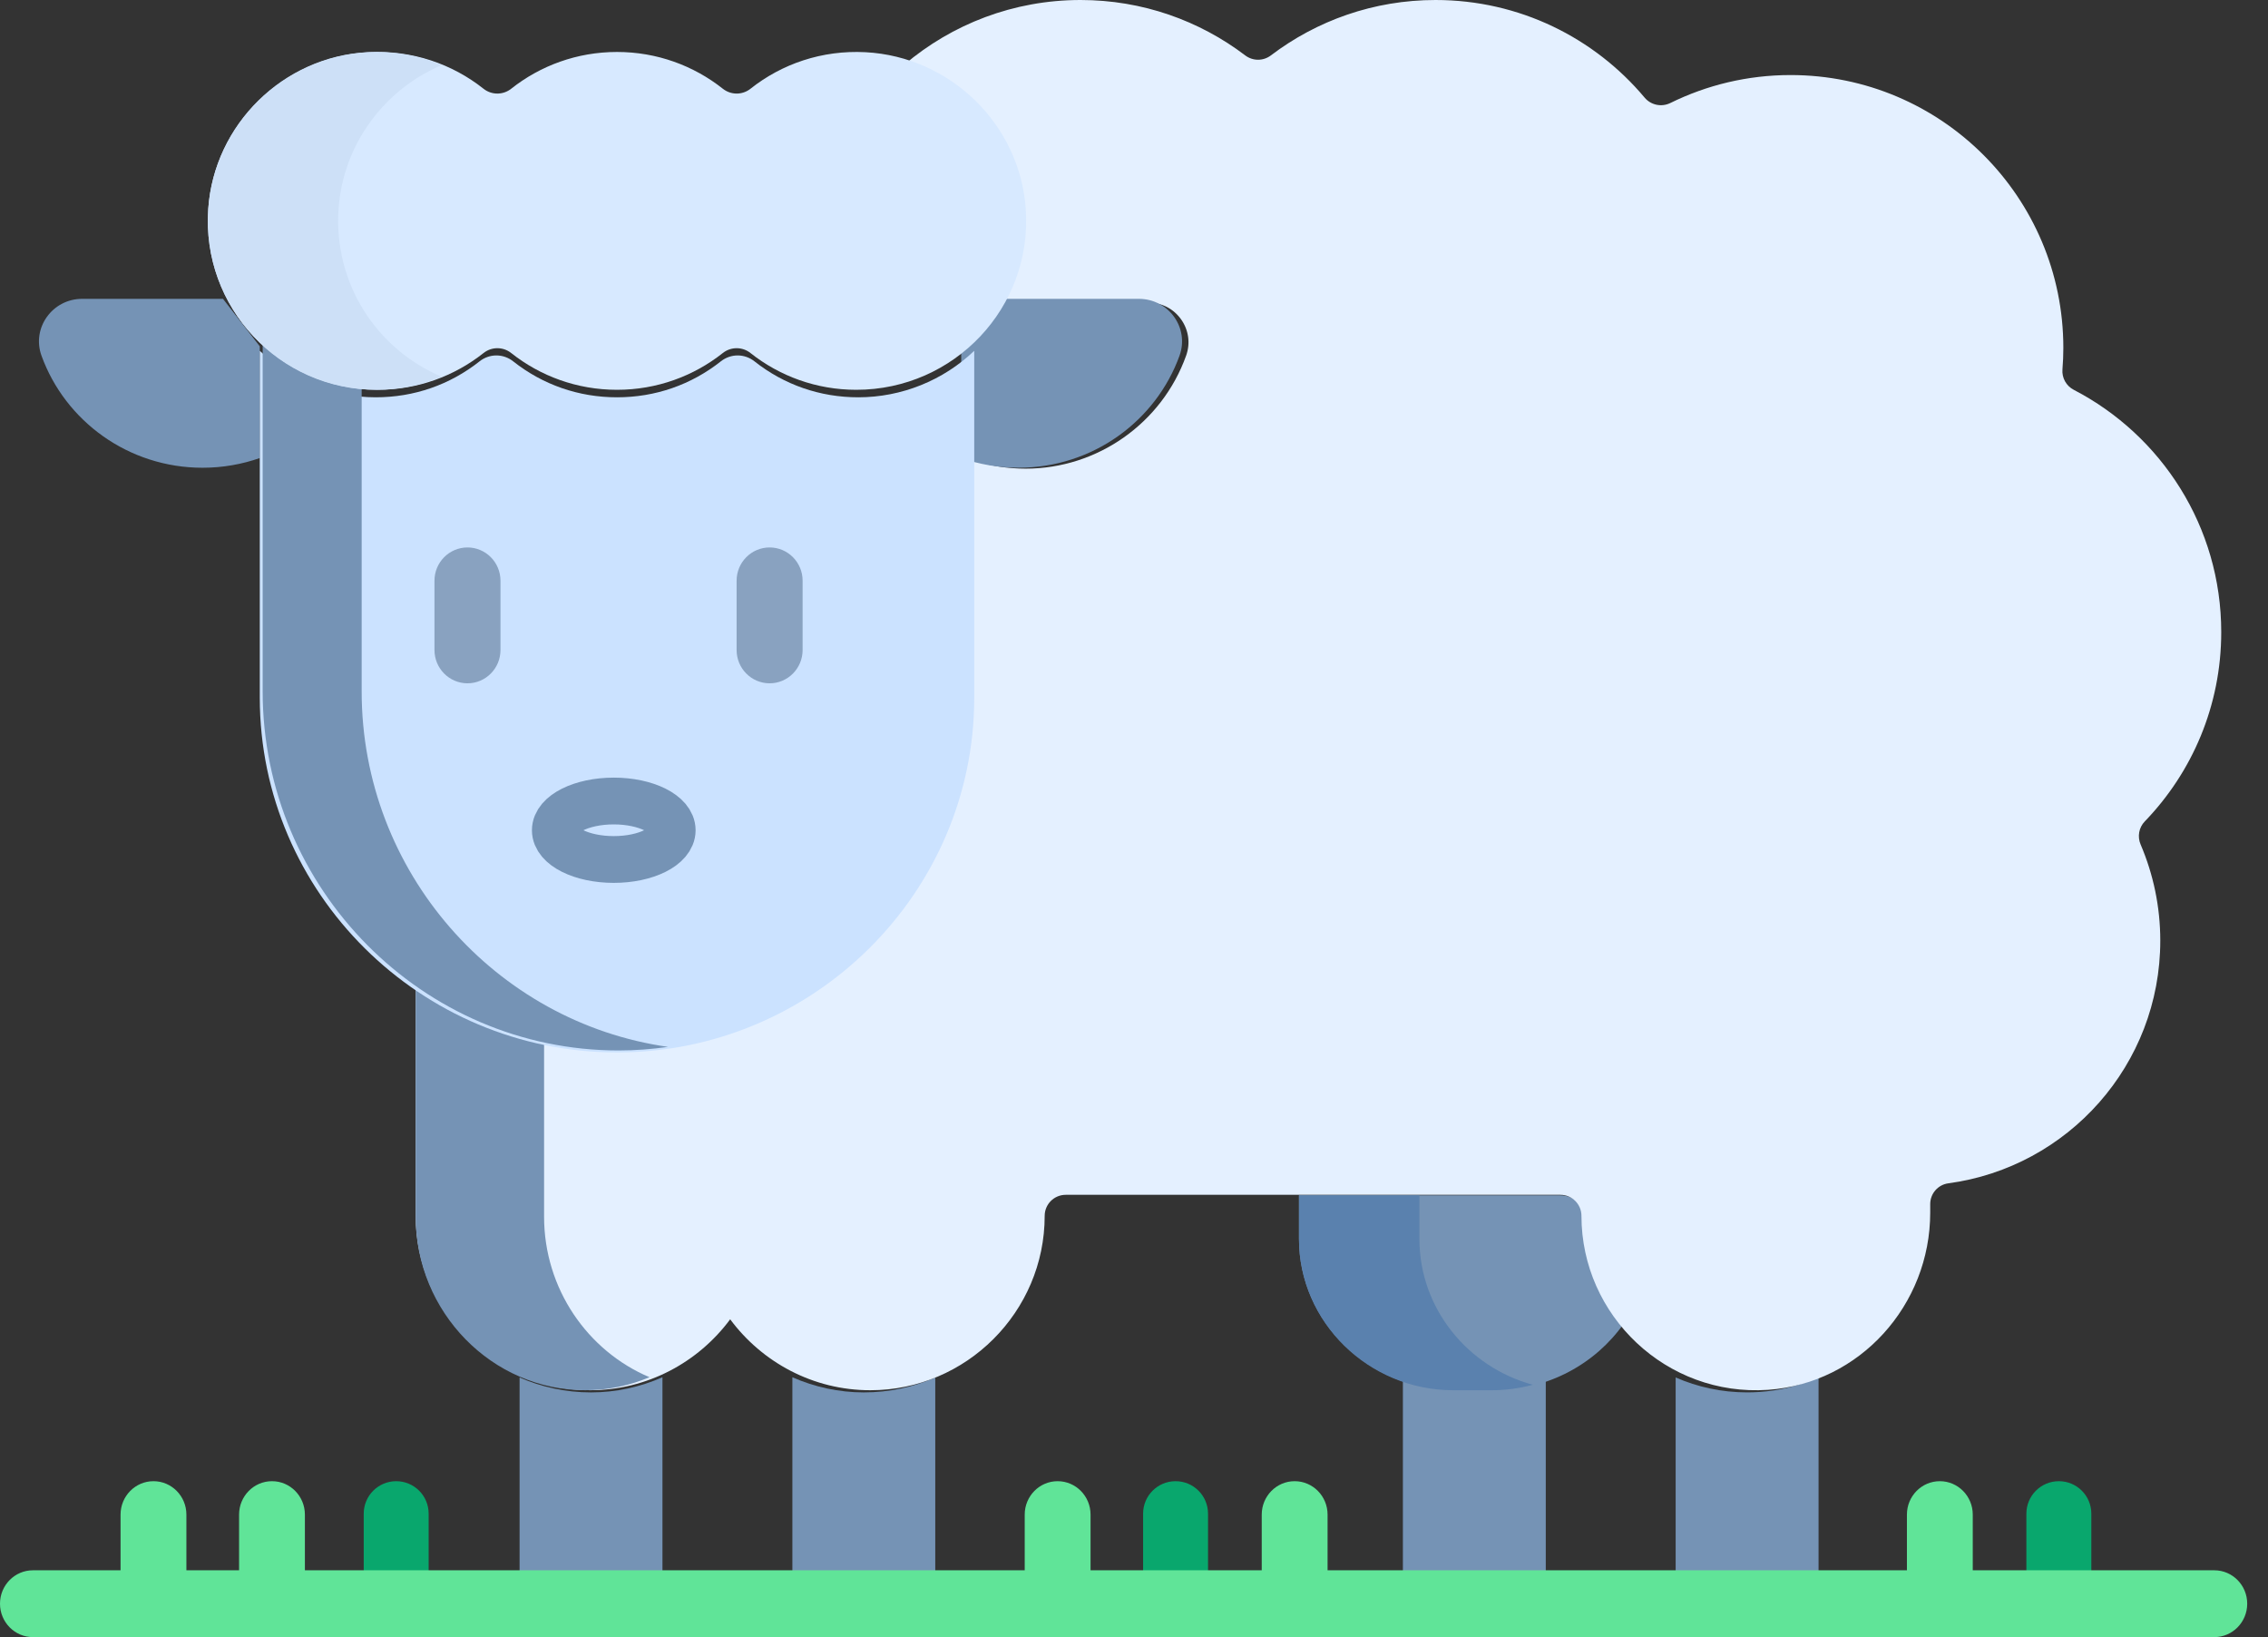 <svg width="97" height="70" viewBox="0 0 97 70" fill="none" xmlns="http://www.w3.org/2000/svg">
<rect x="0" y="0" width="97" height="70" fill="#333333" stroke="none"/>
<path d="M40 67.222V58.899C39.068 59.307 38.034 59.537 36.944 59.537C35.88 59.537 34.84 59.308 33.889 58.889V67.222H40Z" fill="#7593B5"/>
<path d="M77.778 67.222V58.889C76.994 59.239 76.138 59.46 75.234 59.519C75.064 59.53 74.892 59.536 74.722 59.536C74.722 59.536 74.722 59.536 74.722 59.536C73.632 59.536 72.598 59.306 71.666 58.898V67.222H77.778Z" fill="#7593B5"/>
<path d="M66.111 67.222V58.889C65.409 59.142 64.66 59.278 63.893 59.278H62.218C61.44 59.278 60.693 59.142 60 58.893V67.222H66.111Z" fill="#7593B5"/>
<path d="M67.835 52.172C67.835 51.587 67.343 51.111 66.738 51.111H55.556V52.977C55.556 56.534 58.566 59.444 62.244 59.444H63.91C66.205 59.444 68.239 58.312 69.445 56.597C68.439 55.383 67.835 53.844 67.835 52.172Z" fill="#7593B5"/>
<path d="M60.707 52.977V51.111H55.556V52.977C55.556 56.534 58.527 59.444 62.158 59.444H63.803C64.409 59.444 64.997 59.361 65.556 59.21C62.769 58.452 60.707 55.94 60.707 52.977Z" fill="#5A81AE"/>
<path d="M28.333 67.222V58.889C27.382 59.308 26.341 59.537 25.278 59.537C24.188 59.537 23.154 59.307 22.222 58.899V67.222H28.333Z" fill="#7593B5"/>
<path d="M91.73 35.122C93.754 33.025 95 30.173 95 27.028C95 22.519 92.44 18.61 88.694 16.669C88.37 16.501 88.179 16.158 88.209 15.794C88.234 15.49 88.247 15.184 88.247 14.874C88.247 8.431 83.024 3.209 76.581 3.209C74.736 3.209 72.993 3.64 71.442 4.403C71.062 4.59 70.608 4.496 70.336 4.171C68.196 1.621 64.987 0 61.398 0C58.751 0 56.312 0.883 54.355 2.369C54.029 2.616 53.583 2.616 53.257 2.369C51.3 0.883 48.861 0 46.214 0C43.341 0 40.712 1.039 38.679 2.762C41.441 3.597 43.498 6.067 43.707 9.054C43.795 10.306 43.555 11.557 43.013 12.671L42.882 12.941H49.129C49.689 12.941 50.196 13.204 50.519 13.662C50.84 14.119 50.917 14.681 50.73 15.205C49.696 18.097 46.938 20.039 43.866 20.039C43.099 20.039 42.34 19.919 41.612 19.682L41.365 19.602V29.572C41.365 37.859 34.623 44.6 26.335 44.6C23.157 44.6 20.209 43.606 17.778 41.917V51.987C17.778 56.089 21.134 59.444 25.236 59.444C27.685 59.444 29.867 58.248 31.229 56.411C32.591 58.248 34.773 59.444 37.223 59.444C41.324 59.444 44.68 56.089 44.68 51.987C44.68 51.491 45.083 51.088 45.58 51.088H66.738C67.235 51.088 67.637 51.491 67.637 51.987C67.637 56.26 71.28 59.724 75.613 59.427C79.546 59.157 82.553 55.794 82.553 51.852V51.486C82.553 51.038 82.882 50.657 83.326 50.597C88.445 49.91 92.393 45.527 92.393 40.221C92.393 38.761 92.092 37.372 91.552 36.109C91.408 35.773 91.476 35.385 91.73 35.122Z" fill="#E4F0FF"/>
<path d="M23.27 52.025V44.579C21.268 44.178 19.407 43.362 17.778 42.222V52.025C17.778 56.106 21.043 59.444 25.034 59.444C26.005 59.444 26.93 59.244 27.778 58.887C25.14 57.773 23.27 55.112 23.27 52.025Z" fill="#7593B5"/>
<path d="M51.666 67.222V64.722C51.666 63.955 51.045 63.333 50.278 63.333C49.51 63.333 48.889 63.955 48.889 64.722V67.222H51.666Z" fill="#09A76D"/>
<path d="M89.444 67.222V64.722C89.444 63.955 88.823 63.333 88.055 63.333C87.288 63.333 86.666 63.955 86.666 64.722V67.222H89.444Z" fill="#09A76D"/>
<path d="M18.333 67.222V64.722C18.333 63.955 17.712 63.333 16.945 63.333C16.177 63.333 15.556 63.955 15.556 64.722V67.222H18.333Z" fill="#09A76D"/>
<path d="M48.708 12.778H42.685L41.111 14.808V19.585C41.876 19.853 42.7 20 43.558 20C46.733 20 49.437 18.002 50.447 15.209C50.876 14.024 49.982 12.778 48.708 12.778Z" fill="#7593B5"/>
<path d="M9.537 12.778H3.514C2.241 12.778 1.346 14.024 1.775 15.209C2.786 18.002 5.489 20 8.665 20C9.523 20 10.346 19.853 11.111 19.585V14.808L9.537 12.778Z" fill="#7593B5"/>
<path d="M36.709 16.988C35.076 16.988 33.539 16.456 32.265 15.448C32.061 15.287 31.807 15.198 31.549 15.198C31.291 15.198 31.037 15.287 30.833 15.448C29.558 16.456 28.022 16.988 26.389 16.988C24.756 16.988 23.22 16.456 21.945 15.448C21.742 15.287 21.488 15.198 21.23 15.198C20.971 15.198 20.717 15.287 20.513 15.448C19.239 16.456 17.702 16.988 16.07 16.988C14.222 16.988 12.436 16.268 11.111 15V29.837C11.111 38.177 17.986 45 26.389 45C34.792 45 41.667 38.177 41.667 29.837V15C40.342 16.268 38.556 16.988 36.709 16.988Z" fill="#CBE2FF"/>
<path d="M15.468 29.564V16.519C13.883 16.358 12.384 15.661 11.234 14.542V29.564C11.234 38.008 18.083 44.916 26.455 44.916C27.173 44.916 27.879 44.862 28.571 44.763C21.193 43.715 15.468 37.283 15.468 29.564Z" fill="#7593B5"/>
<path d="M19.994 29.217C19.214 29.217 18.582 28.579 18.582 27.793V24.831C18.582 24.045 19.214 23.408 19.994 23.408C20.773 23.408 21.405 24.045 21.405 24.831V27.793C21.405 28.579 20.773 29.217 19.994 29.217Z" fill="#89A2C0"/>
<path d="M32.916 29.217C32.136 29.217 31.504 28.579 31.504 27.793V24.831C31.504 24.045 32.136 23.408 32.916 23.408C33.695 23.408 34.327 24.045 34.327 24.831V27.793C34.327 28.579 33.695 29.217 32.916 29.217Z" fill="#89A2C0"/>
<ellipse cx="26.25" cy="35.5" rx="1.25" ry="2.5" transform="rotate(90 26.25 35.5)" stroke="#7593B5" stroke-width="2" stroke-linecap="round"/>
<path d="M37.014 2.232C35.151 2.135 33.432 2.736 32.097 3.795C31.749 4.071 31.261 4.069 30.913 3.793C29.672 2.81 28.099 2.222 26.389 2.222C24.678 2.222 23.106 2.81 21.865 3.793C21.517 4.069 21.029 4.071 20.68 3.795C19.345 2.736 17.626 2.135 15.764 2.232C12.132 2.422 9.161 5.318 8.907 8.924C8.609 13.148 11.969 16.667 16.155 16.667C17.865 16.667 19.438 16.079 20.679 15.096C21.028 14.819 21.516 14.819 21.865 15.096C23.106 16.079 24.678 16.667 26.389 16.667C28.099 16.667 29.671 16.079 30.912 15.096C31.262 14.819 31.75 14.819 32.099 15.096C33.34 16.079 34.912 16.667 36.623 16.667C40.809 16.667 44.168 13.148 43.87 8.924C43.616 5.318 40.645 2.422 37.014 2.232Z" fill="#D7E9FF"/>
<path d="M14.481 8.924C14.674 6.162 16.45 3.817 18.889 2.786C17.918 2.377 16.84 2.173 15.708 2.232C12.106 2.422 9.159 5.318 8.907 8.924C8.612 13.148 11.944 16.667 16.096 16.667C17.085 16.667 18.026 16.466 18.884 16.105C16.139 14.95 14.256 12.143 14.481 8.924Z" fill="#CDE0F7"/>
<path d="M94.703 67.143H84.373V64.762C84.373 63.973 83.743 63.333 82.965 63.333C82.187 63.333 81.557 63.973 81.557 64.762V67.143H56.779V64.762C56.779 63.973 56.148 63.333 55.371 63.333C54.593 63.333 53.963 63.973 53.963 64.762V67.143H46.642V64.762C46.642 63.973 46.011 63.333 45.234 63.333C44.456 63.333 43.826 63.973 43.826 64.762V67.143H13.04V64.762C13.04 63.973 12.41 63.333 11.633 63.333C10.855 63.333 10.225 63.973 10.225 64.762V67.143H7.972V64.762C7.972 63.973 7.342 63.333 6.564 63.333C5.787 63.333 5.156 63.973 5.156 64.762V67.143H1.408C0.63 67.143 0 67.782 0 68.571C0 69.36 0.63 70 1.408 70H94.703C95.481 70 96.111 69.36 96.111 68.571C96.111 67.782 95.481 67.143 94.703 67.143Z" fill="#60E498"/>
</svg>
